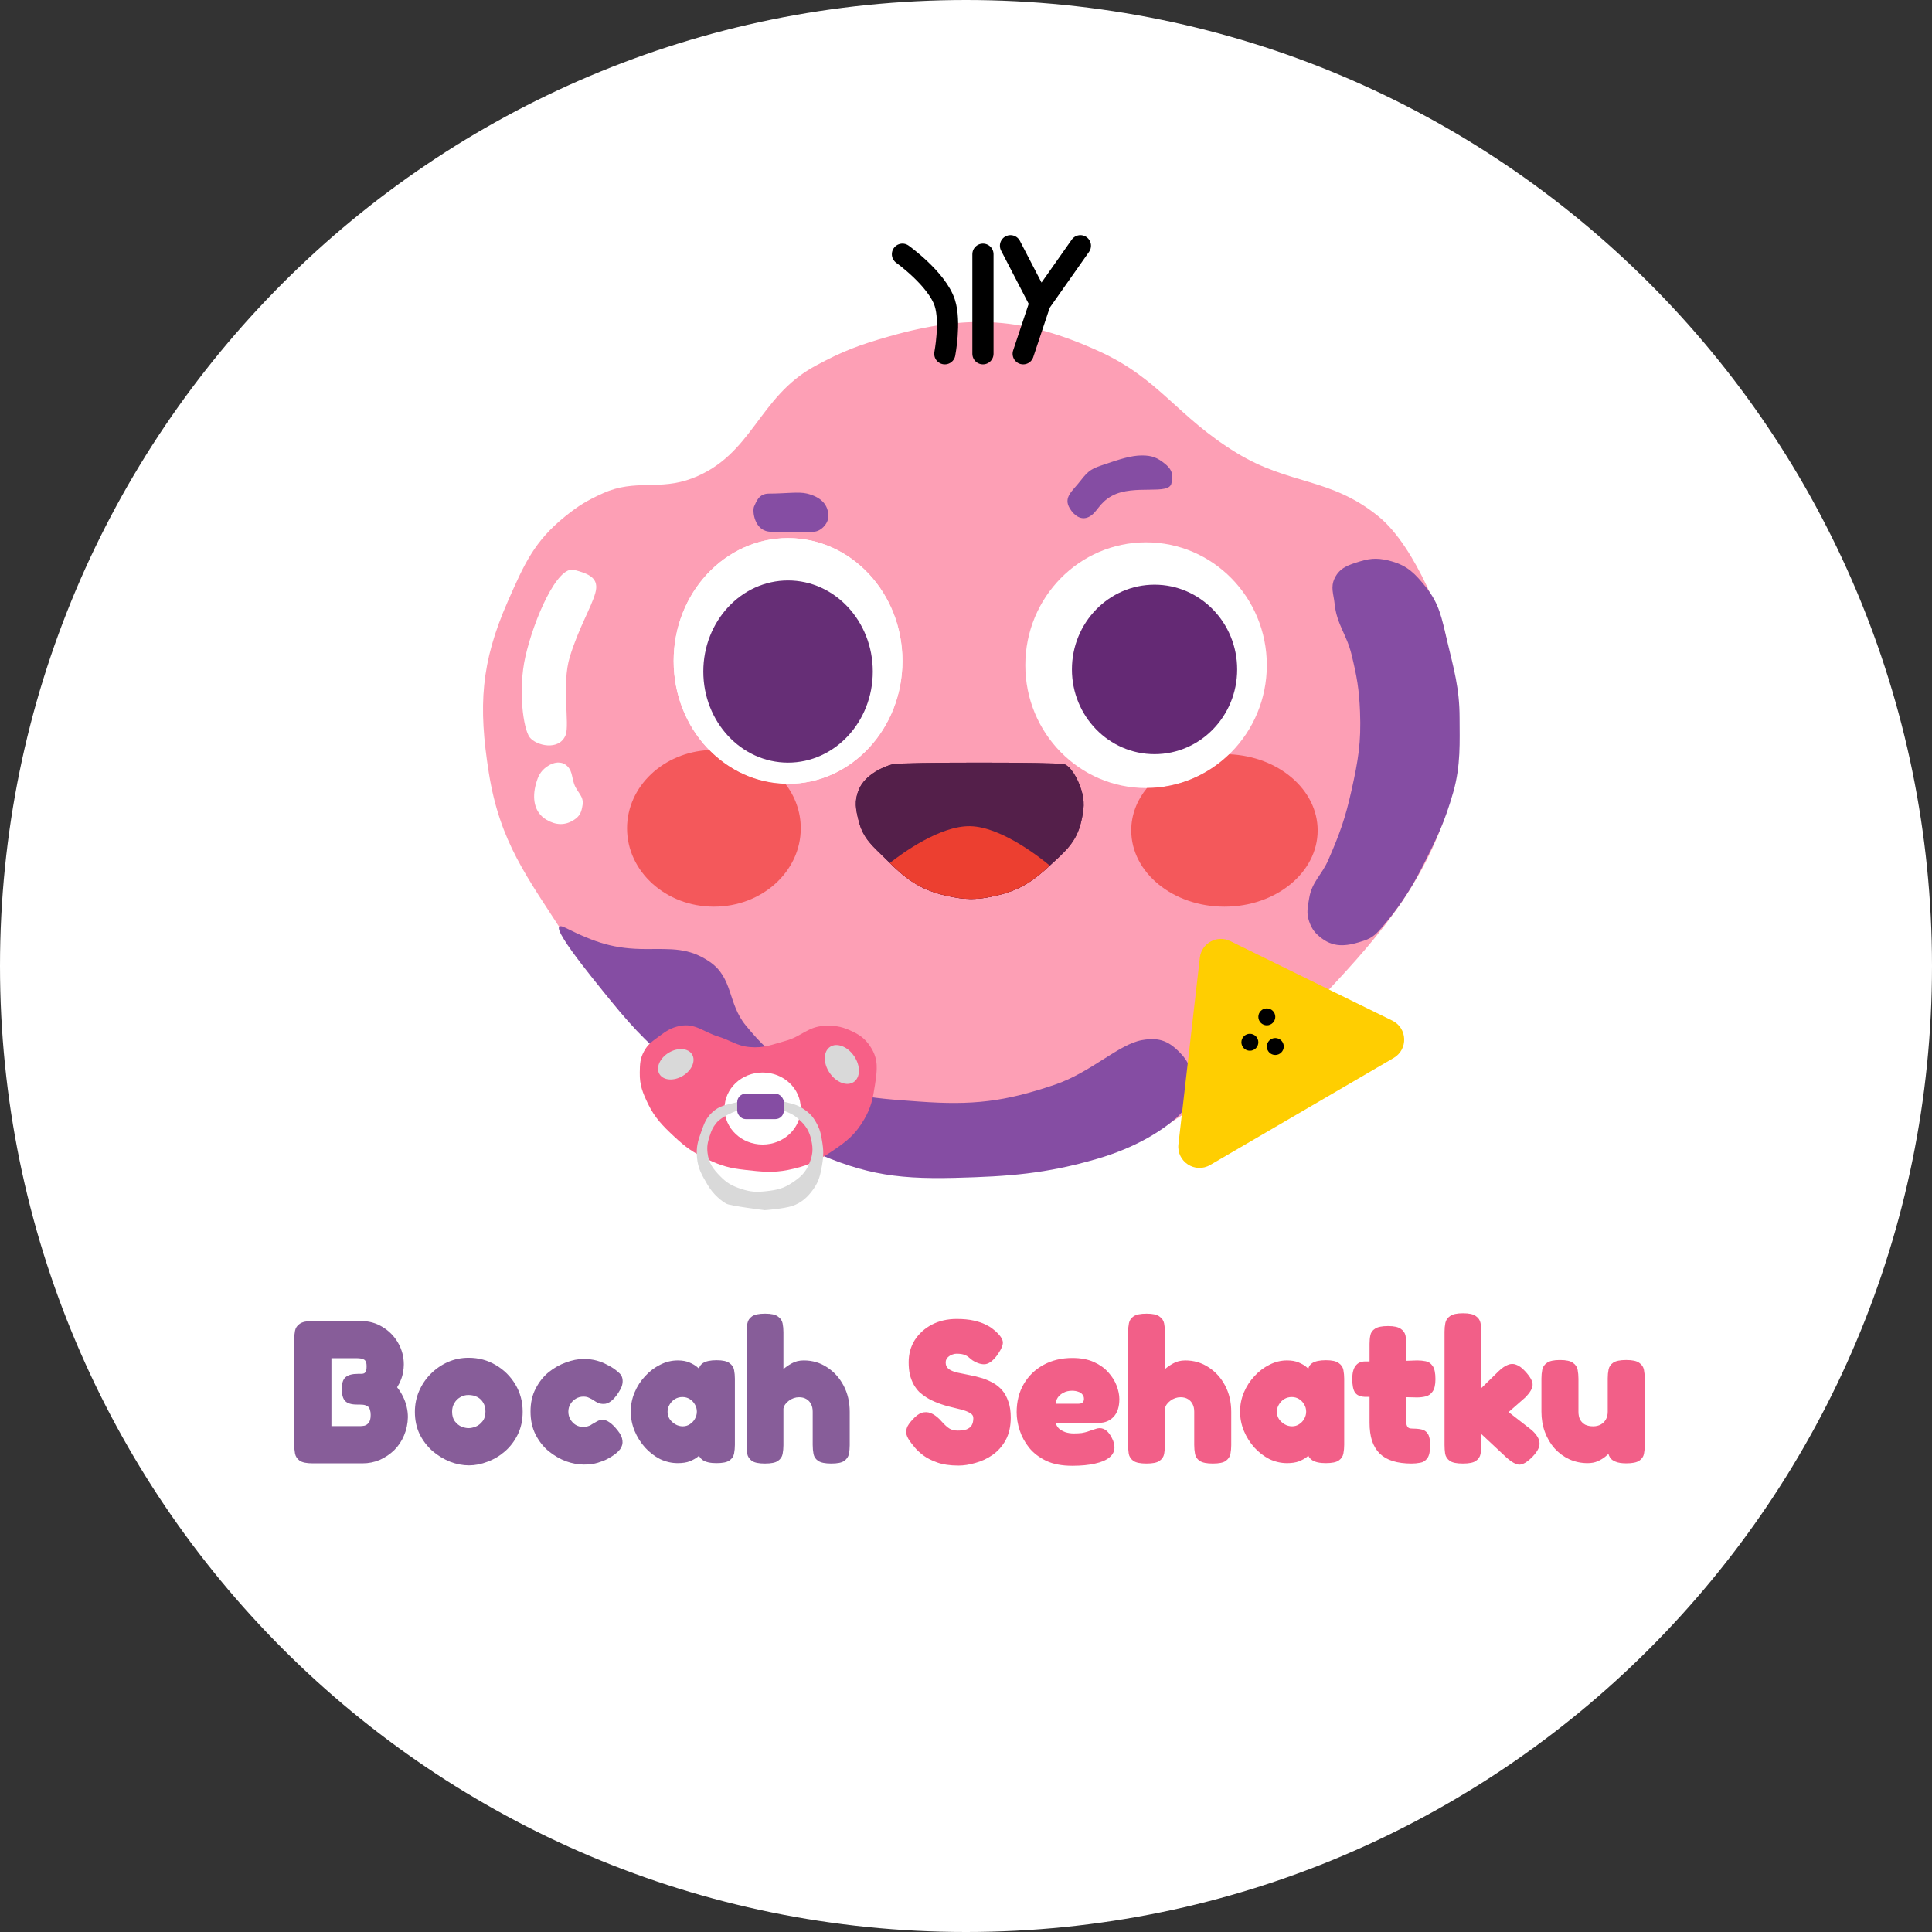 <svg width="228" height="228" viewBox="0 0 228 228" fill="none" xmlns="http://www.w3.org/2000/svg">
<rect x="0" y="0" width="228" height="228" fill="#333333" stroke="none"/>
<path d="M0 114C0 51.039 51.039 0 114 0C176.96 0 228 51.039 228 114C228 176.96 176.96 228 114 228C51.039 228 0 176.96 0 114Z" fill="white"/>
<path d="M81.686 56.448C77.803 57.932 74.978 56.494 71.186 58.198C69.308 59.042 68.29 59.656 66.686 60.948C63.056 63.87 61.863 66.577 59.998 70.807L59.936 70.948C56.727 78.228 56.439 83.339 57.686 91.198C58.987 99.394 62.188 103.474 66.686 110.448C70.224 115.932 72.435 118.974 77.186 123.448C81.096 127.129 83.603 128.899 88.186 131.698C94.303 135.433 98.655 136.985 105.936 138.198C115.797 139.84 126.186 137.698 131.436 135.948C136.686 134.198 147.436 126.698 156.436 117.198C163.067 110.199 169.037 103.121 171.436 93.198C173.249 85.701 170.436 74.198 170.436 74.198C170.436 74.198 167.309 64.708 162.686 60.948C156.985 56.31 152.208 57.279 145.936 53.448C138.867 49.129 136.867 44.716 129.686 41.448C120.867 37.434 114.327 37.026 104.936 39.698C101.396 40.705 99.422 41.444 96.186 43.198C89.442 46.852 88.851 53.709 81.686 56.448Z" fill="#FD9FB5"/>
<path d="M67.25 77.5C68.303 74.079 69.75 71.75 70.25 70C70.75 68.25 69.565 67.724 67.75 67.25C65.75 66.728 62.993 73.114 62 77.5C61.116 81.404 61.75 86 62.5 87C63.25 88 65.989 88.654 66.75 86.75C67.25 85.5 66.25 80.75 67.25 77.5Z" fill="white"/>
<path d="M63.25 92.5C63.498 91.613 63.758 91.045 64.5 90.5C65.38 89.854 66.25 89.876 66.75 90.25C67.547 90.846 67.433 91.556 67.75 92.5C68.098 93.535 68.92 93.922 68.75 95C68.619 95.83 68.453 96.29 67.75 96.75C66.688 97.445 65.596 97.389 64.5 96.75C63.005 95.879 62.784 94.166 63.25 92.5Z" fill="white"/>
<path d="M125.6 90.188C124.85 89.938 106.35 89.938 105.35 90.188C104.35 90.438 102.096 91.383 101.35 93.188C100.79 94.541 100.987 95.519 101.35 96.938C101.887 99.038 103.065 99.906 104.6 101.438C106.864 103.697 108.486 104.959 111.6 105.688C113.881 106.221 115.32 106.227 117.6 105.688C120.322 105.044 121.788 104.078 123.85 102.188C125.707 100.485 127.037 99.393 127.6 96.938C127.927 95.51 128.033 94.587 127.6 93.188C127.184 91.842 126.35 90.438 125.6 90.188Z" fill="#541F4A"/>
<path d="M114.5 97.501C118.29 97.578 123.088 101.483 123.885 102.154C123.873 102.165 123.861 102.177 123.85 102.188C121.788 104.078 120.322 105.044 117.6 105.688C115.319 106.227 113.881 106.221 111.6 105.688C108.677 105.004 107.068 103.849 105.01 101.842C106.496 100.675 110.954 97.43 114.5 97.501Z" fill="#EC3F30"/>
<path d="M161 111C159.147 111.625 157.563 111.924 156 110.75C155.219 110.164 154.823 109.671 154.5 108.75C154.144 107.737 154.326 107.06 154.5 106C154.818 104.061 155.964 103.301 156.75 101.5C158.109 98.388 158.764 96.566 159.5 93.25C160.287 89.703 160.643 87.631 160.5 84C160.395 81.337 160.128 79.84 159.5 77.25C158.918 74.85 157.754 73.707 157.5 71.25C157.379 70.085 156.998 69.309 157.5 68.25C158.103 66.978 159.155 66.666 160.5 66.25C161.899 65.817 162.84 65.853 164.25 66.25C166.13 66.779 167.024 67.73 168.25 69.25C169.878 71.269 170.147 72.977 170.75 75.5C171.569 78.93 172.25 81.223 172.25 84.75C172.25 87.5 172.412 90.308 171.5 93.5C170.5 97 169.57 98.923 167.75 102.5C166.313 105.324 164.75 107.5 163.25 109.25L163.203 109.305C162.49 110.137 162.056 110.644 161 111Z" fill="#854DA3"/>
<ellipse cx="93" cy="78" rx="13.5" ry="14.5" fill="white"/>
<ellipse cx="93" cy="78" rx="13.5" ry="14.5" fill="white"/>
<ellipse cx="93" cy="79.25" rx="10" ry="10.75" fill="#662E76"/>
<ellipse cx="135.25" cy="78.5" rx="14.25" ry="14.5" fill="white"/>
<ellipse cx="136.25" cy="79" rx="9.75" ry="10" fill="#642974"/>
<path d="M83.702 88.514C86.052 90.912 89.206 92.409 92.684 92.495C93.828 93.988 94.5 95.798 94.5 97.75C94.5 102.859 89.911 107 84.25 107C78.589 107 74 102.859 74 97.75C74 92.807 78.296 88.771 83.702 88.514Z" fill="#F4585B"/>
<path d="M145.065 89.012C150.878 89.252 155.5 93.185 155.5 98C155.5 102.971 150.575 107 144.5 107C138.425 107 133.5 102.971 133.5 98C133.5 96.149 134.183 94.429 135.354 92.998C139.117 92.971 142.533 91.461 145.065 89.012Z" fill="#F4585B"/>
<path d="M125.6 90.188C124.85 89.938 106.35 89.938 105.35 90.188C104.35 90.438 102.096 91.383 101.35 93.188C100.79 94.541 100.987 95.519 101.35 96.938C101.887 99.038 103.065 99.906 104.6 101.438C106.864 103.697 108.486 104.959 111.6 105.688C113.881 106.221 115.32 106.227 117.6 105.688C120.322 105.044 121.788 104.078 123.85 102.188C125.707 100.485 127.037 99.393 127.6 96.938C127.927 95.51 128.033 94.587 127.6 93.188C127.184 91.842 126.35 90.438 125.6 90.188Z" fill="#541F4A"/>
<path d="M114.5 97.501C118.29 97.578 123.087 101.483 123.885 102.154C123.873 102.165 123.862 102.177 123.85 102.187C121.788 104.078 120.322 105.044 117.6 105.687C115.319 106.227 113.881 106.221 111.6 105.687C108.677 105.004 107.068 103.849 105.01 101.842C106.496 100.675 110.954 97.429 114.5 97.501Z" fill="#EC3F30"/>
<path d="M96 62.75H91C89 62.75 88.75 60.25 89 59.75C89.25 59.25 89.507 58.25 90.75 58.25C92.75 58.25 94.25 58 95.25 58.25C96.748 58.625 97.799 59.457 97.75 61C97.724 61.834 96.834 62.75 96 62.75Z" fill="#854DA3"/>
<path d="M128.5 61C127.601 61.45 126.771 60.86 126.25 60C125.45 58.68 126.557 57.972 127.5 56.75C128.544 55.398 128.882 55.298 130.5 54.75C132.083 54.214 133.5 53.75 134.75 53.75C135.938 53.75 136.58 53.999 137.5 54.75C138.529 55.589 138.362 56.25 138.25 57C138.026 58.5 133.854 57.103 131.25 58.5C129.664 59.351 129.5 60.5 128.5 61Z" fill="#854DA3"/>
<path d="M124.5 128C128.757 126.55 132 123.25 134.75 122.75C136.876 122.363 138.054 122.894 139.5 124.5C141.459 126.677 140.974 130.094 138.75 132C137 133.5 134.042 135.424 129.5 136.75C123.429 138.522 119.072 138.836 112.75 139C105.172 139.196 101.384 138.425 94.5 135.25C88.643 132.548 85.698 130.888 80.75 126.75C76.924 123.55 75.139 121.876 72 118C69.903 115.41 63.77 108.01 66.75 109.5C70.25 111.25 72.5 112 76.25 112C79.237 112 81.283 111.816 83.75 113.5C86.53 115.398 85.867 118.395 88 121C89.839 123.246 91.079 124.398 93.5 126C98.555 129.346 102.453 129.565 108.5 130C114.781 130.452 118.539 130.03 124.5 128Z" fill="#854DA3"/>
<path d="M84.751 122.319C83.008 121.783 82.041 120.72 80.251 121.069C79.18 121.278 78.63 121.672 77.751 122.319C76.973 122.892 76.461 123.219 76.001 124.069C75.528 124.943 75.518 125.571 75.501 126.564L75.501 126.569C75.476 128.084 75.843 128.954 76.501 130.319C77.256 131.885 78.23 132.884 79.501 134.069C80.947 135.417 81.716 135.97 83.501 136.819C85.174 137.615 86.16 137.867 88.001 138.069C89.855 138.272 91.172 138.434 93.001 138.069C95.212 137.628 96.38 137.076 98.251 135.819C99.974 134.662 100.958 133.864 102.001 132.069C102.794 130.705 103.017 129.629 103.251 128.069L103.256 128.037C103.516 126.305 103.706 125.045 102.751 123.569C102.072 122.519 101.396 122.071 100.251 121.569C99.163 121.092 98.438 121.021 97.251 121.069C95.367 121.146 94.57 122.321 92.751 122.819C91.126 123.264 90.181 123.712 88.501 123.569C86.963 123.438 86.227 122.773 84.751 122.319Z" fill="#F76087"/>
<ellipse cx="99.35" cy="125.62" rx="1.75" ry="2.5" transform="rotate(-34 99.35 125.62)" fill="#D9D9D9"/>
<ellipse cx="79.751" cy="125.597" rx="1.598" ry="2.248" transform="rotate(59 79.751 125.597)" fill="#D9D9D9"/>
<ellipse cx="90.001" cy="130.819" rx="4.5" ry="4.25" fill="white"/>
<path d="M87.001 130.068C89.175 129.507 90.582 129.486 92.751 130.068C93.556 130.285 94.052 130.363 94.751 130.818C95.62 131.385 96.043 131.887 96.501 132.818C96.814 133.456 96.878 133.868 97.001 134.568C97.203 135.722 97.207 136.415 97.001 137.568C96.8 138.693 96.655 139.382 96.001 140.318C95.285 141.343 94.501 141.985 93.501 142.318C92.501 142.652 90.251 142.818 90.251 142.818C90.213 142.814 86.248 142.317 85.751 142.068C85.251 141.818 84.196 141.019 83.501 139.818C82.819 138.642 82.363 137.924 82.251 136.568C82.153 135.385 82.343 134.684 82.751 133.568C83.096 132.624 83.279 132.018 84.001 131.318C84.912 130.435 85.772 130.386 87.001 130.068ZM92.501 131.068C90.508 130.268 87.001 131.068 87.001 131.068C86.974 131.077 85.201 131.682 84.501 132.568C84.095 133.082 83.95 133.445 83.751 134.068C83.511 134.818 83.408 135.287 83.501 136.068C83.644 137.283 84.145 137.944 85.001 138.818C85.797 139.632 86.419 139.965 87.501 140.318C88.618 140.683 89.333 140.702 90.501 140.568C91.728 140.428 92.474 140.255 93.501 139.568C94.478 138.915 95.049 138.404 95.501 137.318C95.915 136.323 95.982 135.622 95.751 134.568C95.507 133.457 95.101 132.825 94.251 132.068C93.663 131.546 93.231 131.362 92.501 131.068Z" fill="#D9D9D9"/>
<rect x="87.001" y="129.069" width="5.5" height="3" rx="1" fill="#854DA3"/>
<path d="M111.5 41.75C111.5 41.75 112.222 37.979 111.5 35.75C110.583 32.919 106.5 30 106.5 30M116 41.75V30M120.75 41.75L122.75 35.75M122.75 35.75L119.25 29M122.75 35.75L127.5 29" stroke="black" stroke-width="2.5" stroke-linecap="round"/>
<path d="M139.069 135.04L141.596 113.02C141.793 111.304 143.63 110.3 145.181 111.06L164.313 120.446C166.104 121.325 166.195 123.845 164.472 124.85L142.813 137.484C141.034 138.522 138.834 137.085 139.069 135.04Z" fill="#FFCE01"/>
<circle cx="149.5" cy="120" r="1" fill="black"/>
<circle cx="147.5" cy="123" r="1" fill="black"/>
<circle cx="150.5" cy="123.5" r="1" fill="black"/>
<path d="M36.904 172.692C36.184 172.692 35.672 172.588 35.368 172.38C35.064 172.156 34.88 171.876 34.816 171.54C34.752 171.188 34.72 170.828 34.72 170.46V158.076C34.72 157.724 34.752 157.38 34.816 157.044C34.88 156.708 35.064 156.436 35.368 156.228C35.672 156.004 36.192 155.892 36.928 155.892H42.544C43.52 155.892 44.392 156.132 45.16 156.612C45.928 157.076 46.536 157.7 46.984 158.484C47.432 159.268 47.656 160.116 47.656 161.028C47.656 161.332 47.624 161.644 47.56 161.964C47.512 162.268 47.424 162.572 47.296 162.876C47.184 163.164 47.04 163.444 46.864 163.716C47.136 164.052 47.368 164.42 47.56 164.82C47.752 165.204 47.896 165.604 47.992 166.02C48.088 166.42 48.136 166.828 48.136 167.244C48.12 168.012 47.968 168.732 47.68 169.404C47.408 170.06 47.024 170.636 46.528 171.132C46.032 171.612 45.464 171.996 44.824 172.284C44.184 172.556 43.504 172.692 42.784 172.692H36.904ZM39.112 168.3H42.544C42.656 168.3 42.808 168.284 43 168.252C43.192 168.204 43.36 168.092 43.504 167.916C43.664 167.724 43.744 167.412 43.744 166.98C43.744 166.756 43.72 166.572 43.672 166.428C43.64 166.268 43.584 166.148 43.504 166.068C43.424 165.972 43.328 165.908 43.216 165.876C43.12 165.828 43 165.796 42.856 165.78C42.728 165.764 42.584 165.756 42.424 165.756H42.112C41.472 165.756 41.016 165.62 40.744 165.348C40.472 165.076 40.336 164.596 40.336 163.908C40.336 163.252 40.48 162.796 40.768 162.54C41.072 162.268 41.56 162.132 42.232 162.132H42.52C42.648 162.132 42.76 162.124 42.856 162.108C42.952 162.092 43.024 162.052 43.072 161.988C43.136 161.924 43.184 161.836 43.216 161.724C43.248 161.596 43.264 161.428 43.264 161.22C43.264 160.852 43.176 160.604 43 160.476C42.84 160.348 42.512 160.284 42.016 160.284H39.112V168.3ZM55.345 172.932C54.609 172.932 53.865 172.788 53.113 172.5C52.361 172.196 51.665 171.772 51.025 171.228C50.401 170.668 49.897 170.004 49.513 169.236C49.145 168.452 48.961 167.58 48.961 166.62C48.961 165.74 49.129 164.916 49.465 164.148C49.801 163.38 50.257 162.708 50.833 162.132C51.425 161.54 52.097 161.076 52.849 160.74C53.617 160.404 54.433 160.236 55.297 160.236C56.481 160.236 57.553 160.524 58.513 161.1C59.473 161.66 60.241 162.42 60.817 163.38C61.393 164.34 61.681 165.412 61.681 166.596C61.681 167.604 61.489 168.5 61.105 169.284C60.721 170.068 60.217 170.732 59.593 171.276C58.969 171.82 58.281 172.228 57.529 172.5C56.793 172.788 56.065 172.932 55.345 172.932ZM55.297 168.54C55.537 168.54 55.809 168.484 56.113 168.372C56.433 168.244 56.705 168.036 56.929 167.748C57.169 167.46 57.289 167.068 57.289 166.572C57.289 166.172 57.201 165.828 57.025 165.54C56.865 165.252 56.633 165.028 56.329 164.868C56.025 164.708 55.673 164.628 55.273 164.628C54.921 164.628 54.601 164.716 54.313 164.892C54.025 165.052 53.793 165.284 53.617 165.588C53.441 165.876 53.353 166.212 53.353 166.596C53.353 167.076 53.465 167.46 53.689 167.748C53.913 168.036 54.177 168.244 54.481 168.372C54.785 168.484 55.057 168.54 55.297 168.54ZM68.896 172.836C68.24 172.836 67.544 172.708 66.808 172.452C66.088 172.18 65.408 171.788 64.768 171.276C64.128 170.748 63.608 170.092 63.208 169.308C62.808 168.524 62.608 167.612 62.608 166.572C62.608 165.548 62.808 164.652 63.208 163.884C63.608 163.1 64.12 162.452 64.744 161.94C65.384 161.428 66.064 161.044 66.784 160.788C67.52 160.516 68.208 160.38 68.848 160.38C69.456 160.38 69.984 160.444 70.432 160.572C70.88 160.7 71.248 160.844 71.536 161.004C71.824 161.148 72.032 161.26 72.16 161.34C72.48 161.532 72.776 161.756 73.048 162.012C73.336 162.252 73.48 162.58 73.48 162.996C73.48 163.204 73.44 163.42 73.36 163.644C73.28 163.852 73.152 164.092 72.976 164.364C72.4 165.244 71.824 165.684 71.248 165.684C70.992 165.684 70.768 165.644 70.576 165.564C70.384 165.468 70.208 165.364 70.048 165.252C69.888 165.14 69.712 165.044 69.52 164.964C69.344 164.868 69.12 164.82 68.848 164.82C68.528 164.82 68.232 164.9 67.96 165.06C67.688 165.22 67.472 165.436 67.312 165.708C67.152 165.964 67.072 166.26 67.072 166.596C67.072 166.932 67.152 167.236 67.312 167.508C67.472 167.78 67.68 167.996 67.936 168.156C68.208 168.316 68.496 168.396 68.8 168.396C69.024 168.396 69.208 168.372 69.352 168.324C69.512 168.276 69.632 168.228 69.712 168.18C69.792 168.116 69.84 168.084 69.856 168.084C70.08 167.956 70.288 167.836 70.48 167.724C70.688 167.612 70.896 167.556 71.104 167.556C71.376 167.556 71.656 167.66 71.944 167.868C72.232 168.06 72.552 168.38 72.904 168.828C73.24 169.244 73.424 169.636 73.456 170.004C73.504 170.356 73.416 170.692 73.192 171.012C72.968 171.316 72.624 171.612 72.16 171.9C72.112 171.932 71.944 172.028 71.656 172.188C71.384 172.332 71.016 172.476 70.552 172.62C70.088 172.764 69.536 172.836 68.896 172.836ZM84.542 172.668C83.822 172.668 83.286 172.548 82.934 172.308C82.598 172.068 82.438 171.796 82.454 171.492H82.79C82.71 171.604 82.55 171.756 82.31 171.948C82.086 172.124 81.782 172.292 81.398 172.452C81.014 172.596 80.542 172.668 79.982 172.668C79.262 172.668 78.566 172.508 77.894 172.188C77.238 171.852 76.646 171.396 76.118 170.82C75.606 170.244 75.198 169.596 74.894 168.876C74.59 168.14 74.438 167.372 74.438 166.572C74.438 165.788 74.59 165.036 74.894 164.316C75.198 163.596 75.614 162.956 76.142 162.396C76.67 161.82 77.262 161.372 77.918 161.052C78.574 160.716 79.262 160.548 79.982 160.548C80.526 160.548 80.982 160.628 81.35 160.788C81.734 160.948 82.038 161.124 82.262 161.316C82.502 161.508 82.662 161.668 82.742 161.796H82.478C82.462 161.396 82.622 161.084 82.958 160.86C83.31 160.636 83.846 160.524 84.566 160.524C85.286 160.524 85.79 160.636 86.078 160.86C86.382 161.068 86.566 161.34 86.63 161.676C86.694 162.012 86.726 162.356 86.726 162.708V170.508C86.726 170.86 86.694 171.204 86.63 171.54C86.566 171.876 86.382 172.148 86.078 172.356C85.79 172.564 85.278 172.668 84.542 172.668ZM80.582 168.324C80.886 168.324 81.158 168.244 81.398 168.084C81.654 167.924 81.854 167.716 81.998 167.46C82.158 167.188 82.238 166.9 82.238 166.596C82.238 166.276 82.158 165.988 81.998 165.732C81.854 165.476 81.654 165.268 81.398 165.108C81.142 164.948 80.854 164.868 80.534 164.868C80.214 164.868 79.918 164.948 79.646 165.108C79.39 165.268 79.182 165.484 79.022 165.756C78.862 166.012 78.782 166.3 78.782 166.62C78.782 166.924 78.862 167.204 79.022 167.46C79.198 167.716 79.422 167.924 79.694 168.084C79.966 168.244 80.262 168.324 80.582 168.324ZM90.269 172.716C89.549 172.716 89.037 172.612 88.734 172.404C88.43 172.18 88.246 171.9 88.181 171.564C88.133 171.228 88.109 170.884 88.109 170.532V157.188C88.109 156.82 88.141 156.476 88.206 156.156C88.269 155.82 88.454 155.548 88.757 155.34C89.061 155.132 89.573 155.028 90.293 155.028C91.013 155.028 91.517 155.14 91.805 155.364C92.109 155.572 92.293 155.844 92.358 156.18C92.421 156.5 92.454 156.844 92.454 157.212V161.58C92.694 161.356 93.013 161.132 93.413 160.908C93.829 160.668 94.309 160.548 94.853 160.548C95.877 160.548 96.797 160.82 97.614 161.364C98.43 161.892 99.078 162.612 99.558 163.524C100.038 164.436 100.278 165.468 100.278 166.62V170.556C100.278 170.908 100.246 171.252 100.182 171.588C100.118 171.908 99.933 172.18 99.629 172.404C99.341 172.612 98.829 172.716 98.094 172.716C97.389 172.716 96.877 172.612 96.558 172.404C96.254 172.196 96.07 171.924 96.005 171.588C95.942 171.252 95.909 170.892 95.909 170.508V166.596C95.909 166.244 95.846 165.948 95.718 165.708C95.59 165.452 95.406 165.252 95.165 165.108C94.925 164.964 94.638 164.892 94.302 164.892C93.87 164.892 93.469 165.028 93.102 165.3C92.734 165.572 92.517 165.884 92.454 166.236V170.556C92.454 170.908 92.421 171.252 92.358 171.588C92.293 171.924 92.109 172.196 91.805 172.404C91.517 172.612 91.005 172.716 90.269 172.716Z" fill="#875D99"/>
<path d="M113.113 172.956C112.137 172.956 111.305 172.836 110.617 172.596C109.945 172.356 109.393 172.076 108.961 171.756C108.529 171.42 108.201 171.116 107.977 170.844C107.753 170.572 107.617 170.404 107.569 170.34C107.249 169.94 107.049 169.58 106.969 169.26C106.905 168.94 106.953 168.62 107.113 168.3C107.289 167.98 107.577 167.628 107.977 167.244C108.345 166.892 108.705 166.7 109.057 166.668C109.409 166.62 109.753 166.692 110.089 166.884C110.441 167.076 110.777 167.356 111.097 167.724C111.481 168.156 111.809 168.452 112.081 168.612C112.353 168.756 112.665 168.828 113.017 168.828C113.449 168.828 113.801 168.78 114.073 168.684C114.345 168.572 114.545 168.412 114.673 168.204C114.801 167.98 114.865 167.7 114.865 167.364C114.865 167.092 114.729 166.884 114.457 166.74C114.185 166.58 113.825 166.444 113.377 166.332C112.945 166.22 112.457 166.1 111.913 165.972C111.369 165.828 110.833 165.644 110.305 165.42C109.985 165.292 109.673 165.132 109.369 164.94C109.065 164.748 108.777 164.532 108.505 164.292C108.249 164.036 108.025 163.74 107.833 163.404C107.641 163.052 107.489 162.66 107.377 162.228C107.281 161.796 107.233 161.308 107.233 160.764C107.233 159.788 107.473 158.916 107.953 158.148C108.449 157.38 109.121 156.772 109.969 156.324C110.833 155.876 111.809 155.652 112.897 155.652C113.681 155.652 114.353 155.716 114.913 155.844C115.473 155.972 115.929 156.124 116.281 156.3C116.649 156.476 116.929 156.644 117.121 156.804C117.313 156.948 117.433 157.044 117.481 157.092C118.009 157.572 118.297 157.988 118.345 158.34C118.393 158.676 118.201 159.164 117.769 159.804C117.289 160.492 116.817 160.884 116.353 160.98C115.889 161.06 115.353 160.908 114.745 160.524C114.617 160.428 114.489 160.324 114.361 160.212C114.233 160.084 114.057 159.98 113.833 159.9C113.625 159.804 113.305 159.756 112.873 159.756C112.713 159.756 112.553 159.788 112.393 159.852C112.233 159.9 112.097 159.972 111.985 160.068C111.873 160.148 111.777 160.252 111.697 160.38C111.633 160.508 111.601 160.644 111.601 160.788C111.601 161.124 111.729 161.388 111.985 161.58C112.241 161.756 112.577 161.892 112.993 161.988C113.425 162.084 113.897 162.18 114.409 162.276C114.921 162.372 115.441 162.5 115.969 162.66C116.401 162.804 116.817 162.988 117.217 163.212C117.617 163.436 117.969 163.724 118.273 164.076C118.577 164.428 118.817 164.868 118.993 165.396C119.185 165.908 119.281 166.54 119.281 167.292C119.281 168.332 119.081 169.22 118.681 169.956C118.281 170.676 117.761 171.26 117.121 171.708C116.497 172.14 115.825 172.452 115.105 172.644C114.401 172.852 113.737 172.956 113.113 172.956ZM126.529 172.98C125.329 172.98 124.313 172.788 123.481 172.404C122.649 172.004 121.977 171.492 121.465 170.868C120.953 170.228 120.577 169.54 120.337 168.804C120.097 168.068 119.977 167.356 119.977 166.668C119.977 165.404 120.257 164.292 120.817 163.332C121.377 162.372 122.153 161.62 123.145 161.076C124.137 160.532 125.273 160.26 126.553 160.26C127.545 160.26 128.393 160.42 129.097 160.74C129.801 161.06 130.369 161.468 130.801 161.964C131.249 162.46 131.577 162.988 131.785 163.548C131.993 164.108 132.097 164.628 132.097 165.108C132.097 166.02 131.873 166.716 131.425 167.196C130.977 167.676 130.401 167.916 129.697 167.916H124.585C124.649 168.172 124.777 168.396 124.969 168.588C125.177 168.764 125.433 168.908 125.737 169.02C126.041 169.116 126.369 169.164 126.721 169.164C127.073 169.164 127.385 169.148 127.657 169.116C127.929 169.068 128.161 169.012 128.353 168.948C128.561 168.884 128.745 168.82 128.905 168.756C129.081 168.692 129.233 168.644 129.361 168.612C129.505 168.564 129.641 168.54 129.769 168.54C130.057 168.54 130.321 168.636 130.561 168.828C130.801 169.02 131.017 169.308 131.209 169.692C131.321 169.9 131.401 170.1 131.449 170.292C131.497 170.468 131.521 170.636 131.521 170.796C131.521 171.276 131.321 171.676 130.921 171.996C130.537 172.316 129.977 172.556 129.241 172.716C128.505 172.892 127.601 172.98 126.529 172.98ZM124.585 165.66H127.273C127.497 165.66 127.657 165.612 127.753 165.516C127.865 165.42 127.921 165.276 127.921 165.084C127.921 164.876 127.857 164.7 127.729 164.556C127.617 164.412 127.457 164.308 127.249 164.244C127.041 164.164 126.793 164.124 126.505 164.124C126.121 164.124 125.785 164.204 125.497 164.364C125.209 164.508 124.985 164.7 124.825 164.94C124.681 165.164 124.601 165.404 124.585 165.66ZM135.293 172.716C134.573 172.716 134.061 172.612 133.757 172.404C133.453 172.18 133.269 171.9 133.205 171.564C133.157 171.228 133.133 170.884 133.133 170.532V157.188C133.133 156.82 133.165 156.476 133.229 156.156C133.293 155.82 133.477 155.548 133.781 155.34C134.085 155.132 134.597 155.028 135.317 155.028C136.037 155.028 136.541 155.14 136.829 155.364C137.133 155.572 137.317 155.844 137.381 156.18C137.445 156.5 137.477 156.844 137.477 157.212V161.58C137.717 161.356 138.037 161.132 138.437 160.908C138.853 160.668 139.333 160.548 139.877 160.548C140.901 160.548 141.821 160.82 142.637 161.364C143.453 161.892 144.101 162.612 144.581 163.524C145.061 164.436 145.301 165.468 145.301 166.62V170.556C145.301 170.908 145.269 171.252 145.205 171.588C145.141 171.908 144.957 172.18 144.653 172.404C144.365 172.612 143.853 172.716 143.117 172.716C142.413 172.716 141.901 172.612 141.581 172.404C141.277 172.196 141.093 171.924 141.029 171.588C140.965 171.252 140.933 170.892 140.933 170.508V166.596C140.933 166.244 140.869 165.948 140.741 165.708C140.613 165.452 140.429 165.252 140.189 165.108C139.949 164.964 139.661 164.892 139.325 164.892C138.893 164.892 138.493 165.028 138.125 165.3C137.757 165.572 137.541 165.884 137.477 166.236V170.556C137.477 170.908 137.445 171.252 137.381 171.588C137.317 171.924 137.133 172.196 136.829 172.404C136.541 172.612 136.029 172.716 135.293 172.716ZM156.448 172.668C155.728 172.668 155.192 172.548 154.84 172.308C154.504 172.068 154.344 171.796 154.36 171.492H154.696C154.616 171.604 154.456 171.756 154.216 171.948C153.992 172.124 153.688 172.292 153.304 172.452C152.92 172.596 152.448 172.668 151.888 172.668C151.168 172.668 150.472 172.508 149.8 172.188C149.144 171.852 148.552 171.396 148.024 170.82C147.512 170.244 147.104 169.596 146.8 168.876C146.496 168.14 146.344 167.372 146.344 166.572C146.344 165.788 146.496 165.036 146.8 164.316C147.104 163.596 147.52 162.956 148.048 162.396C148.576 161.82 149.168 161.372 149.824 161.052C150.48 160.716 151.168 160.548 151.888 160.548C152.432 160.548 152.888 160.628 153.256 160.788C153.64 160.948 153.944 161.124 154.168 161.316C154.408 161.508 154.568 161.668 154.648 161.796H154.384C154.368 161.396 154.528 161.084 154.864 160.86C155.216 160.636 155.752 160.524 156.472 160.524C157.192 160.524 157.696 160.636 157.984 160.86C158.288 161.068 158.472 161.34 158.536 161.676C158.6 162.012 158.632 162.356 158.632 162.708V170.508C158.632 170.86 158.6 171.204 158.536 171.54C158.472 171.876 158.288 172.148 157.984 172.356C157.696 172.564 157.184 172.668 156.448 172.668ZM152.488 168.324C152.792 168.324 153.064 168.244 153.304 168.084C153.56 167.924 153.76 167.716 153.904 167.46C154.064 167.188 154.144 166.9 154.144 166.596C154.144 166.276 154.064 165.988 153.904 165.732C153.76 165.476 153.56 165.268 153.304 165.108C153.048 164.948 152.76 164.868 152.44 164.868C152.12 164.868 151.824 164.948 151.552 165.108C151.296 165.268 151.088 165.484 150.928 165.756C150.768 166.012 150.688 166.3 150.688 166.62C150.688 166.924 150.768 167.204 150.928 167.46C151.104 167.716 151.328 167.924 151.6 168.084C151.872 168.244 152.168 168.324 152.488 168.324ZM166.592 172.716C165.744 172.716 165.008 172.62 164.384 172.428C163.76 172.236 163.24 171.94 162.824 171.54C162.424 171.14 162.12 170.636 161.912 170.028C161.72 169.42 161.624 168.708 161.624 167.892V158.58C161.624 158.212 161.656 157.876 161.72 157.572C161.784 157.252 161.968 156.996 162.272 156.804C162.576 156.596 163.088 156.492 163.808 156.492C164.512 156.492 165.016 156.604 165.32 156.828C165.624 157.036 165.808 157.308 165.872 157.644C165.936 157.98 165.968 158.324 165.968 158.676V167.676C165.968 167.852 165.976 168.004 165.992 168.132C166.024 168.244 166.064 168.332 166.112 168.396C166.16 168.46 166.224 168.508 166.304 168.54C166.384 168.572 166.488 168.588 166.616 168.588C167.032 168.588 167.4 168.62 167.72 168.684C168.056 168.748 168.312 168.916 168.488 169.188C168.68 169.46 168.776 169.916 168.776 170.556C168.776 171.276 168.664 171.788 168.44 172.092C168.216 172.396 167.936 172.572 167.6 172.62C167.264 172.684 166.928 172.716 166.592 172.716ZM161.12 160.668H163.928L167.24 160.548C167.592 160.548 167.928 160.58 168.248 160.644C168.584 160.708 168.856 160.892 169.064 161.196C169.288 161.5 169.4 162.02 169.4 162.756C169.4 163.428 169.288 163.916 169.064 164.22C168.856 164.524 168.584 164.716 168.248 164.796C167.928 164.876 167.584 164.916 167.216 164.916L164.168 164.844H161.024C160.48 164.812 160.104 164.636 159.896 164.316C159.688 163.996 159.584 163.468 159.584 162.732C159.584 162.044 159.712 161.532 159.968 161.196C160.224 160.844 160.608 160.668 161.12 160.668ZM180.745 168.756C181.337 169.284 181.649 169.788 181.681 170.268C181.729 170.732 181.465 171.268 180.889 171.876C180.457 172.324 180.081 172.612 179.761 172.74C179.457 172.884 179.153 172.884 178.849 172.74C178.545 172.612 178.185 172.364 177.769 171.996L174.817 169.236V170.556C174.817 170.908 174.785 171.252 174.721 171.588C174.657 171.924 174.473 172.196 174.169 172.404C173.881 172.612 173.369 172.716 172.633 172.716C171.913 172.716 171.401 172.612 171.097 172.404C170.793 172.18 170.609 171.9 170.545 171.564C170.497 171.228 170.473 170.884 170.473 170.532V157.164C170.473 156.796 170.505 156.452 170.569 156.132C170.633 155.796 170.817 155.524 171.121 155.316C171.425 155.092 171.937 154.98 172.657 154.98C173.377 154.98 173.881 155.092 174.169 155.316C174.473 155.524 174.657 155.796 174.721 156.132C174.785 156.468 174.817 156.82 174.817 157.188V163.812L176.857 161.82C177.241 161.452 177.601 161.204 177.937 161.076C178.273 160.932 178.601 160.924 178.921 161.052C179.257 161.164 179.609 161.42 179.977 161.82C180.601 162.492 180.897 163.036 180.865 163.452C180.849 163.868 180.553 164.364 179.977 164.94L178.033 166.644L180.745 168.756ZM187.355 172.668C186.588 172.668 185.868 172.516 185.196 172.212C184.54 171.908 183.964 171.484 183.468 170.94C182.972 170.38 182.588 169.732 182.316 168.996C182.044 168.26 181.908 167.46 181.908 166.596V162.684C181.908 162.316 181.94 161.972 182.004 161.652C182.068 161.316 182.252 161.044 182.556 160.836C182.86 160.612 183.372 160.5 184.092 160.5C184.828 160.5 185.34 160.612 185.628 160.836C185.932 161.044 186.116 161.316 186.18 161.652C186.244 161.988 186.276 162.34 186.276 162.708V166.596C186.276 166.964 186.34 167.276 186.468 167.532C186.612 167.788 186.812 167.988 187.068 168.132C187.34 168.26 187.652 168.324 188.004 168.324C188.356 168.324 188.66 168.252 188.916 168.108C189.172 167.964 189.372 167.764 189.516 167.508C189.66 167.252 189.732 166.948 189.732 166.596V162.66C189.732 162.292 189.764 161.948 189.828 161.628C189.892 161.292 190.076 161.02 190.38 160.812C190.684 160.604 191.196 160.5 191.916 160.5C192.652 160.5 193.164 160.612 193.452 160.836C193.756 161.044 193.94 161.316 194.004 161.652C194.068 161.988 194.1 162.332 194.1 162.684V170.58C194.1 170.932 194.068 171.268 194.004 171.588C193.94 171.908 193.756 172.172 193.452 172.38C193.148 172.588 192.636 172.692 191.916 172.692C191.388 172.692 190.972 172.628 190.668 172.5C190.38 172.388 190.172 172.244 190.044 172.068C189.916 171.876 189.836 171.692 189.804 171.516C189.788 171.324 189.78 171.164 189.78 171.036L190.188 171.156C190.188 171.156 190.124 171.236 189.996 171.396C189.868 171.54 189.676 171.716 189.42 171.924C189.18 172.116 188.884 172.292 188.532 172.452C188.196 172.596 187.804 172.668 187.355 172.668Z" fill="#F25F88"/>
</svg>

